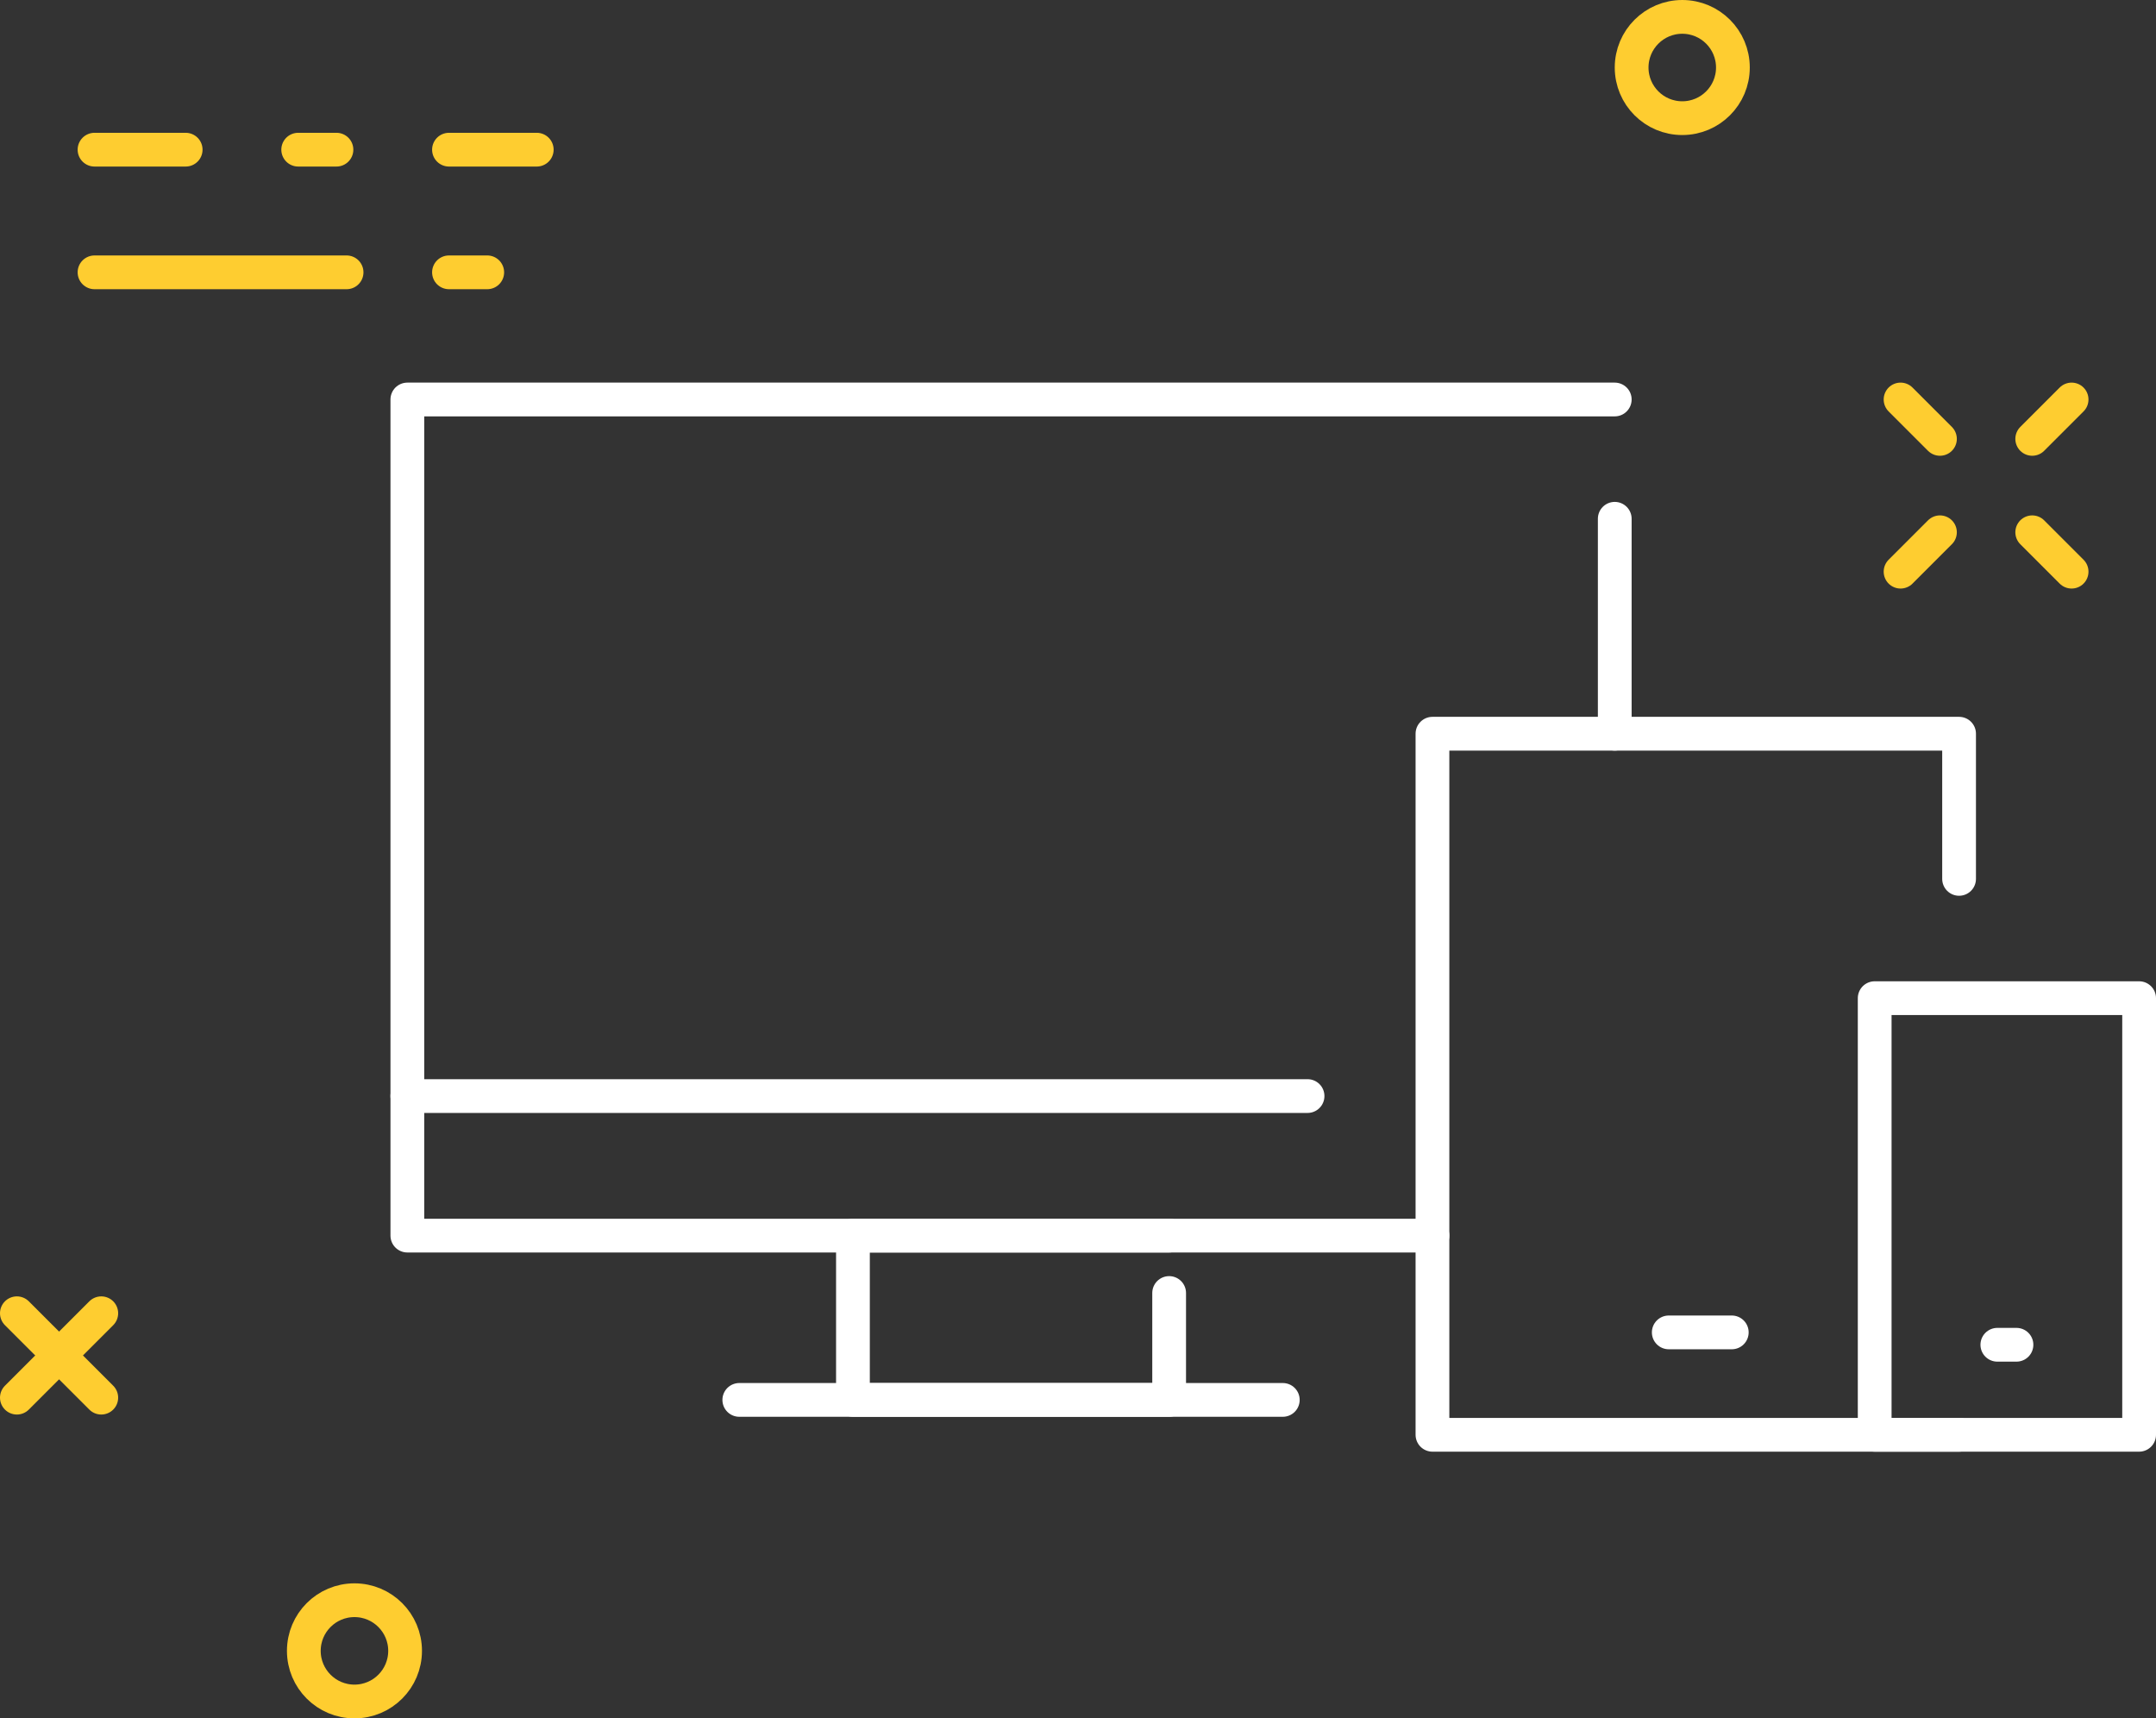 <svg version="1.1" id="ln_35" xmlns="http://www.w3.org/2000/svg" xmlns:xlink="http://www.w3.org/1999/xlink" x="0px"
     y="0px" viewBox="0 0 191.6 152.7" style="enable-background:new 0 0 191.6 152.7;" xml:space="preserve">
<rect x="0" y="0" width="191.6" height="152.7" fill="#333333" stroke="none"/>
<style type="text/css">
	.st0{fill:none;stroke:#FFFFFF;stroke-width:3;stroke-linecap:round;stroke-linejoin:round;stroke-miterlimit:10;}
	.st1{fill:none;stroke:#FECD30;stroke-width:3;stroke-linecap:round;stroke-linejoin:round;stroke-miterlimit:10;}
</style>
    <g id="_x31_6_1_">
	<polyline class="st0" points="143.5,35.5 36.2,35.5 36.2,97.4 36.2,109.8 75.8,109.8 103.9,109.8 127.3,109.8 	"/>
        <line class="st0" x1="143.5" y1="65.2" x2="143.5" y2="46.1"/>
        <polyline class="st0" points="103.9,114.9 103.9,124.4 75.8,124.4 75.8,109.8 103.9,109.8 	"/>
        <line class="st0" x1="65.7" y1="124.4" x2="114" y2="124.4"/>
        <line class="st0" x1="116.2" y1="97.4" x2="36.2" y2="97.4"/>
        <polyline class="st0" points="174.1,127.5 127.3,127.5 127.3,65.2 174.1,65.2 174.1,78.1 	"/>
        <line class="st0" x1="148.3" y1="118.4" x2="153.9" y2="118.4"/>
        <rect x="166.6" y="88.7" class="st0" width="23.5" height="38.8"/>
        <line class="st0" x1="177.5" y1="119.5" x2="179.2" y2="119.5"/>
        <g>
		<line class="st1" x1="1.5" y1="116.7" x2="9" y2="124.2"/>
            <line class="st1" x1="9" y1="116.7" x2="1.5" y2="124.2"/>
            <circle class="st1" cx="31.5" cy="146.7" r="4.5"/>
            <circle class="st1" cx="149.5" cy="6" r="4.5"/>
            <line class="st1" x1="184.1" y1="50.8" x2="180.6" y2="47.3"/>
            <line class="st1" x1="172.4" y1="39" x2="168.9" y2="35.5"/>
            <line class="st1" x1="172.4" y1="47.3" x2="168.9" y2="50.8"/>
            <line class="st1" x1="184.1" y1="35.5" x2="180.6" y2="39"/>
            <g>
			<line class="st1" x1="39.9" y1="13.3" x2="47.7" y2="13.3"/>
                <line class="st1" x1="8.4" y1="24.2" x2="30.8" y2="24.2"/>
                <line class="st1" x1="8.4" y1="13.3" x2="16.5" y2="13.3"/>
                <line class="st1" x1="26.5" y1="13.3" x2="29.9" y2="13.3"/>
                <line class="st1" x1="39.9" y1="24.2" x2="43.3" y2="24.2"/>
		</g>
	</g>
</g>
</svg>
